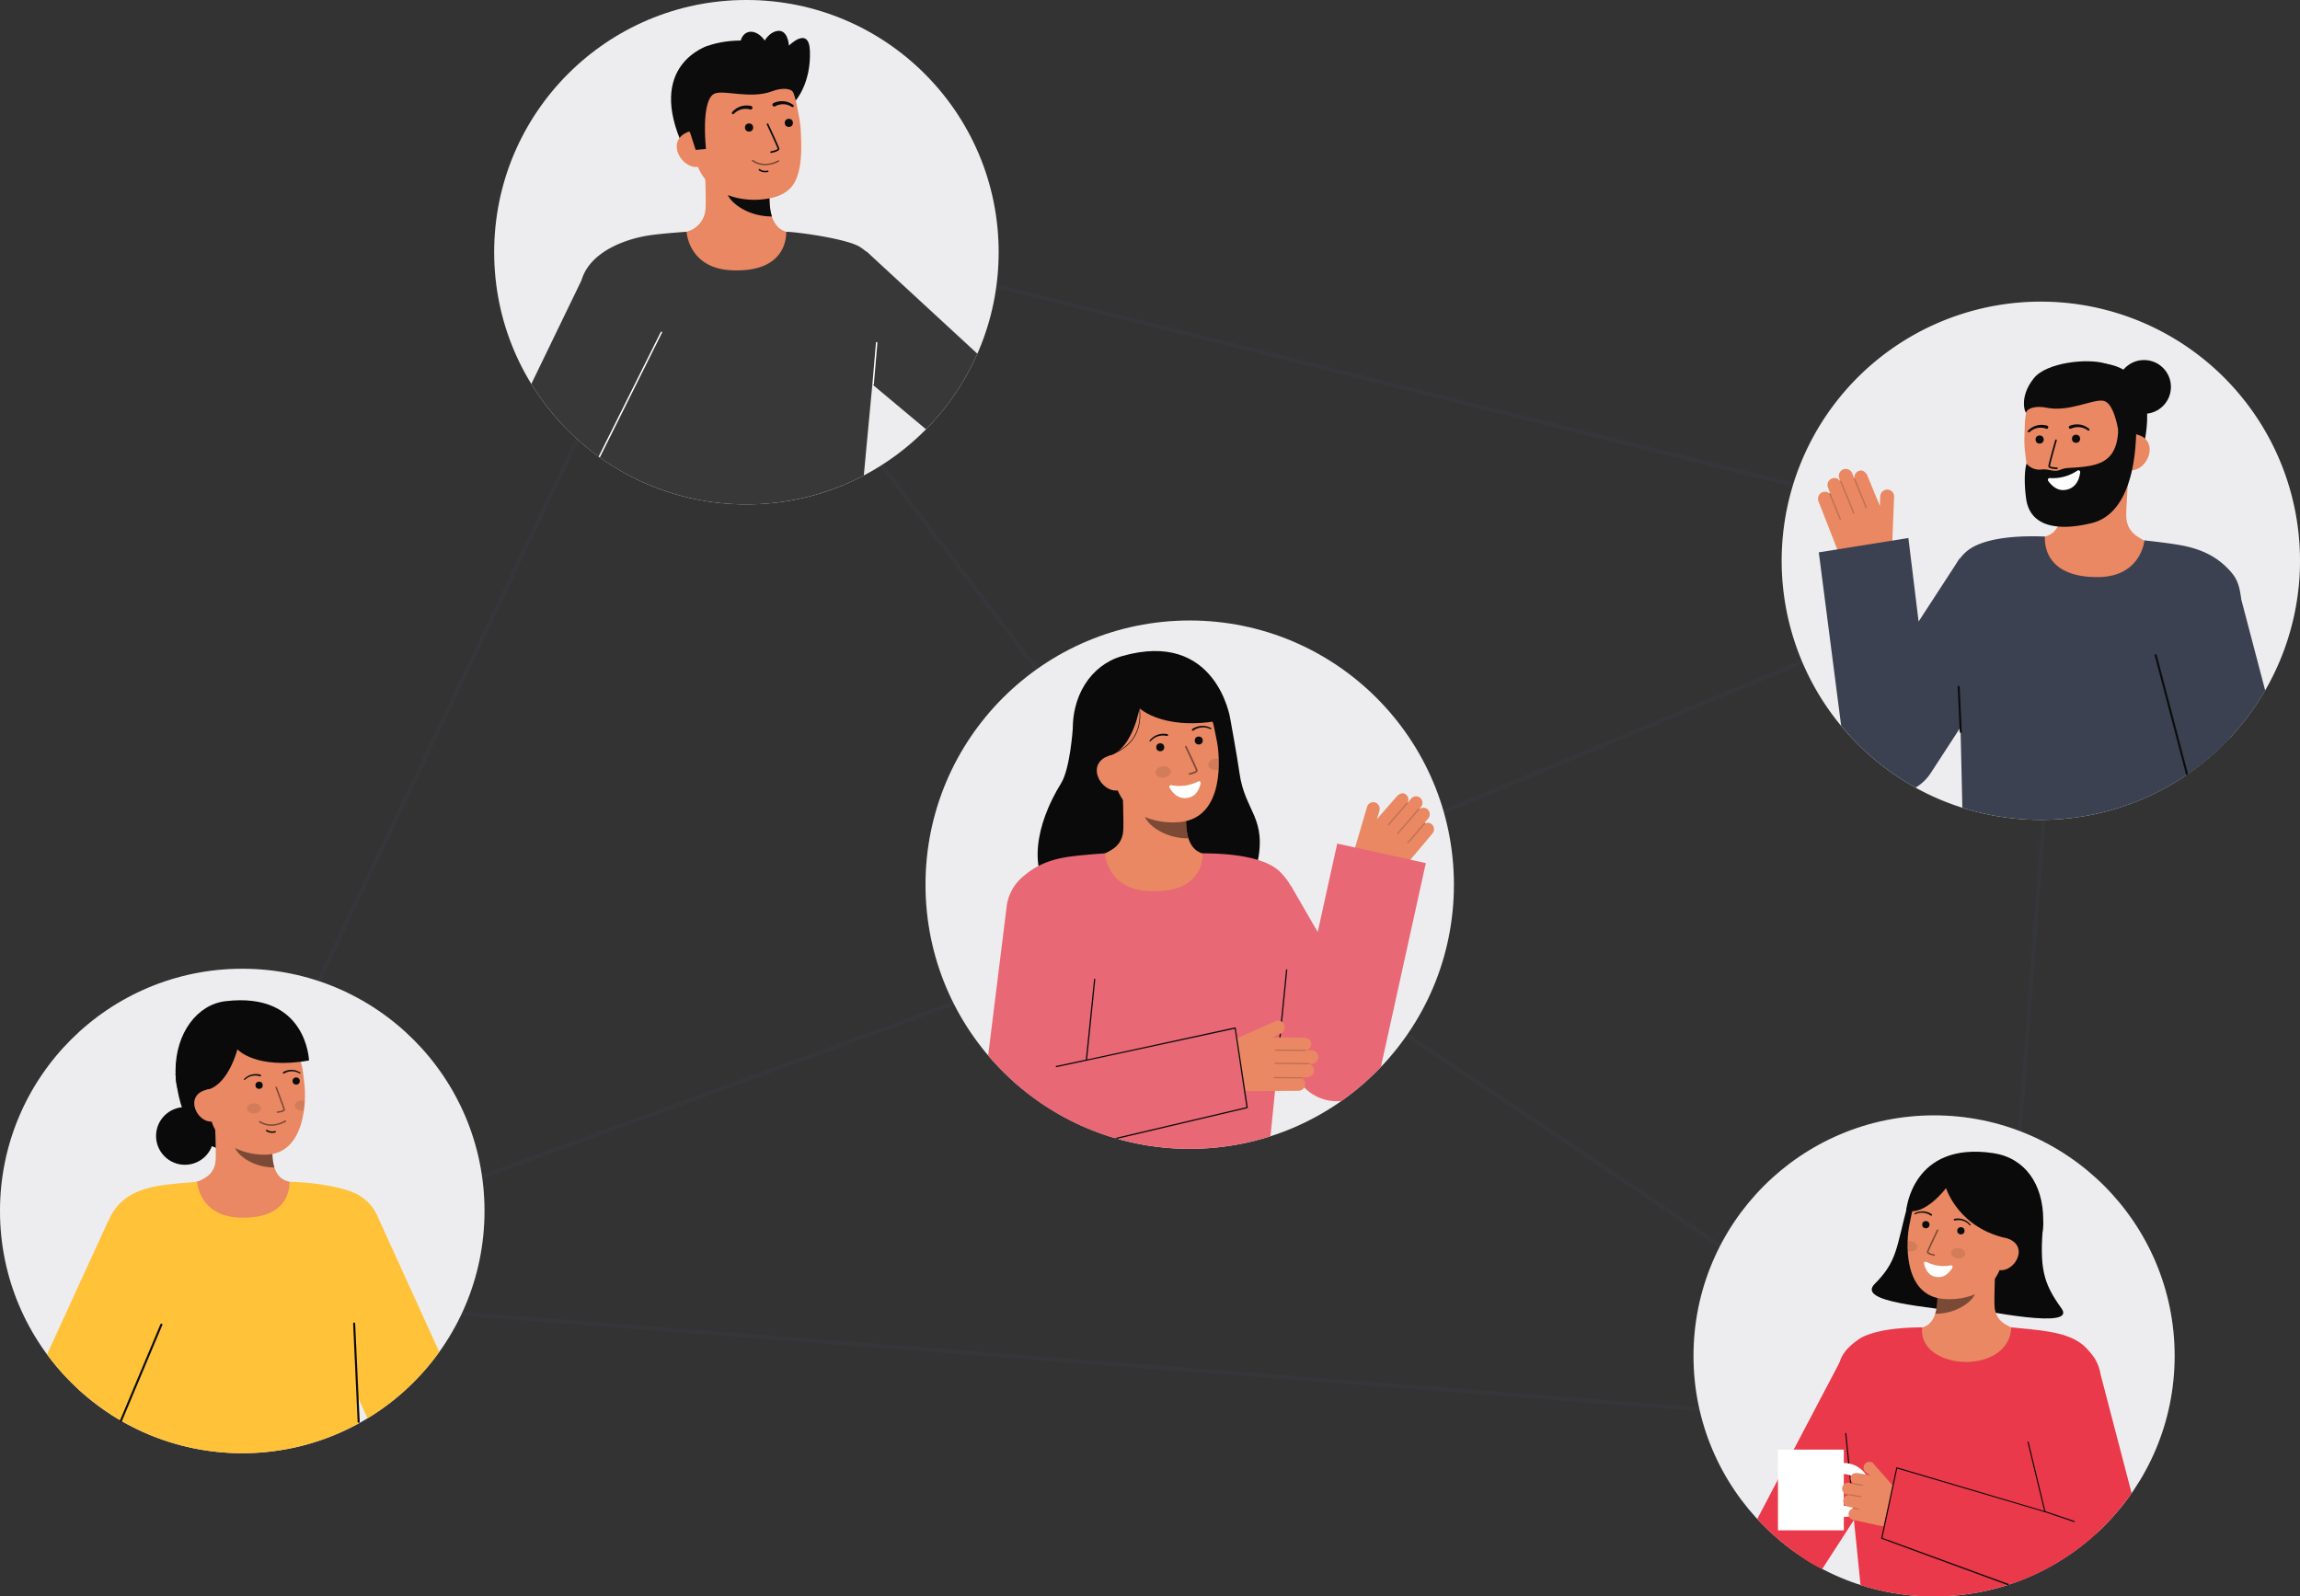 <svg id="Layer_1" data-name="Layer 1" xmlns="http://www.w3.org/2000/svg" viewBox="0 0 1115.327 774.251">
  <rect x="0" y="0" width="1115.327" height="774.251" fill="#333333" stroke="none"/>
  <g>
    <path d="M333.548,100.376l-.793-.2L81.066,627.108,968.322,695.6l1,.077,32.51-427.75.064-.841ZM588.429,439.241,84.558,624.437,333.5,103.258Zm1.478,1.587L964.7,693.309l-877.45-67.73Zm.463-2.336L335.819,103,997.666,268.087ZM967.533,692.809,592.139,439.92,999.712,269.4Z" fill="#3C4151" opacity="0.2"></path>
    <g>
      <path d="M1115.231,276.835A125.751,125.751,0,0,1,941,387.856a124.078,124.078,0,0,1-24.824-13.946,126.257,126.257,0,0,1-35.966-40.162v-.014a125.672,125.672,0,1,1,235.02-56.9Z" fill="#fff"></path>
      <path d="M1115.231,276.835A125.751,125.751,0,0,1,941,387.856a124.078,124.078,0,0,1-24.824-13.946,126.257,126.257,0,0,1-35.966-40.162v-.014a125.672,125.672,0,1,1,235.02-56.9Z" fill="#3C4151" opacity="0.09"></path>
      <g>
        <path d="M1019.367,176.256s30.045.368,19.686,41.773l-2.821.138-5.728.279" fill="#0c0c0c"></path>
        <g>
          <path id="sk" d="M985.819,261.47c.14-.013.694,25.813,30.713,24.728,20.782-.748,29.024-22.447,29.5-22.429-2.216-.561-5.952-1.4-6.923-1.966-3.195-1.879-7.162-3.86-7.968-10.238-.464-3.676,1.289-22.32,1.116-26.027l-32.084,5.865c.142,7.822,2.551,26.034-8.476,28.813C989.861,260.676,987.888,261.087,985.819,261.47Z" fill="#E98862"></path>
          <path id="sh" d="M998.884,253.09a23.026,23.026,0,0,0,1.149-4.9,52.675,52.675,0,0,0,.237-11.491,34.9,34.9,0,0,0,17.879-7.02c.506,2.2,3.385,11.862,2.4,13.9C1018.7,247.433,1010.464,253.54,998.884,253.09Z" fill="#0c0c0c" opacity="1"></path>
          <path d="M1006.167,248.527c12.577-.9,27.749-8.557,28.276-25.6l.476-15.375c.527-17.04-8-31.131-24.039-31.627h0c-16.044-.5-28.464,12.946-28.991,29.986l-.21,6.807a51.448,51.448,0,0,0,.382,7c.712,6.14,1.818,15.476,5.861,21.851C991.738,247.587,998.132,249.1,1006.167,248.527Z" fill="#E98862"></path>
          <path d="M1033.286,228.091c4.876.15,8.99-4.944,9.141-9.819s-3.719-7.687-8.594-7.838l-2.614,3.189-2.125,14.338Z" fill="#E98862"></path>
          <path d="M982.714,224.864A8.191,8.191,0,0,0,990,227.71c2.9-.365,4.823.825,7.244.586,2.032-.2,2.384-1.139,5.852-1.344,13.387-.793,23.433-1.637,24.085-18.436l8.519-7.567s3.807,46.552-21.372,52.74c-15.472,3.8-29.983,2.411-31.849-12.12C980.963,229.762,982.714,224.864,982.714,224.864Z" fill="#0c0c0c"></path>
          <circle cx="989.057" cy="213.165" r="1.977" fill="#0c0c0c"></circle>
          <circle cx="1006.719" cy="212.797" r="1.977" fill="#0c0c0c"></circle>
        </g>
        <path d="M1028.577,220.165s-1.207-24.146-8.493-25.769c-4.853-1.081-16.789,5.613-27.692,3.327-4.769-1-9.334.1-9.838,2.354-.2.892-3.974-7.019,3.7-16.645,6.109-7.664,25.975-9.82,34.812-7.11,24.472,7.506,13.754,35.193,13.754,35.193l-1.249,8.294Z" fill="#0c0c0c"></path>
        <circle cx="1039.698" cy="187.653" r="13.042" fill="#0c0c0c"></circle>
        <g opacity="1">
          <path d="M997.483,227.52h-.031c-1.571-.045-4.2-.295-4.17-1.47.028-.974,2.992-11.412,3.33-12.6a.4.4,0,0,1,.77.219c-1.316,4.623-3.28,11.741-3.3,12.4.147.282,1.765.6,3.392.647a.4.4,0,0,1,.009.8Z" fill="#0c0c0c"></path>
        </g>
        <path d="M992.7,206.448a9.423,9.423,0,0,0-4.987-.1,8.293,8.293,0,0,0-2.294.946,9.753,9.753,0,0,0-1.935,1.511.508.508,0,0,0,.678.757l.031-.026a8.66,8.66,0,0,1,1.782-1.241,7.113,7.113,0,0,1,2.019-.706,8.045,8.045,0,0,1,4.169.291l.051.019a.764.764,0,1,0,.527-1.434Z" fill="#0c0c0c"></path>
        <path d="M1004.348,207.882a8.024,8.024,0,0,1,4.121-.695,7.072,7.072,0,0,1,2.079.507,8.66,8.66,0,0,1,1.893,1.061l.032.022a.508.508,0,0,0,.6-.818,9.773,9.773,0,0,0-2.073-1.316,8.317,8.317,0,0,0-2.375-.719,9.437,9.437,0,0,0-4.954.587.764.764,0,0,0,.586,1.411l.037-.016Z" fill="#0c0c0c"></path>
        <path d="M1084.441,325.957c-1.118,8.443-2.209,20.04-3.184,32.031a126.2,126.2,0,0,1-12.19,11.366q-4.109,3.338-8.482,6.346A125.913,125.913,0,0,1,951.59,391.746c-.248-11.138-.586-26.162-.922-39.926-.385-15.877-.774-30.093-.983-34.764-.862-18.538-5.776-30.907-2.061-41.021a20.774,20.774,0,0,1,5.219-7.883c8.655-8.471,30.154-8.278,38.777-7.943.15.006-2.514,19.907,25.857,19.667,20.853-.171,22.417-17.794,22.417-17.794s10.276,1.069,17.1,2.254c11.162,1.955,18.419,6.049,24.066,12.163C1086.329,282.2,1089.437,288.252,1084.441,325.957Z" fill="#3C4151"></path>
        <g>
          <path d="M917.648,262.171l.858-21.235a3.363,3.363,0,0,0-3.525-3.5,3.481,3.481,0,0,0-3.2,3.4l-.184,4.554L905.6,230.807c-.638-1.633-2.466-3.229-4.251-2.392a3.361,3.361,0,0,0-2.1,3.62.278.278,0,0,0-.05.011.227.227,0,0,0-.032.022l-.984-2.518a3.366,3.366,0,0,0-4.98-1.589,3.443,3.443,0,0,0-1.239,4.153l.419,1.071a.323.323,0,0,0-.061.091,3.362,3.362,0,0,0-4.2-1.143,3.471,3.471,0,0,0-1.642,4.417l1.04,2.662a.311.311,0,0,0-.282-.032.308.308,0,0,0-.132.112,3.366,3.366,0,0,0-4.078-.195,3.442,3.442,0,0,0-1.168,4.107l8.777,22.459a16.935,16.935,0,0,0,15.572,10.77h0a11.177,11.177,0,0,0,11.3-10.724Z" fill="#E98862"></path>
          <g opacity="0.2">
            <path d="M905.111,246.5a.311.311,0,0,1-.4-.172l-5.683-13.877a.311.311,0,1,1,.575-.235l5.683,13.877a.31.31,0,0,1-.17.405Z" fill="#0c0c0c"></path>
          </g>
          <g opacity="0.2">
            <path d="M899.06,249.176a.31.31,0,0,1-.4-.173l-6.342-15.487a.31.31,0,0,1,.17-.4.321.321,0,0,1,.4.169l6.342,15.487a.311.311,0,0,1-.17.405Z" fill="#0c0c0c"></path>
          </g>
          <g opacity="0.2">
            <path d="M892.523,252.111a.31.31,0,0,1-.4-.173l-5.059-12.353a.31.31,0,1,1,.574-.235L892.7,251.7a.311.311,0,0,1-.17.405Z" fill="#0c0c0c"></path>
          </g>
        </g>
        <path d="M987.941,295.463l-51.68,79.456a22.547,22.547,0,0,1-7.359,7.07,122.371,122.371,0,0,1-12.727-8.079,125.573,125.573,0,0,1-23.34-21.862L881.98,267.884l43.443-6.961,4.953,40.512,19.848-30.513Z" fill="#3C4151"></path>
        <path d="M994,231.855a21.365,21.365,0,0,0,13.386-3.621.866.866,0,0,1,1.344.807c-.317,2.8-1.7,7.95-7.575,8.606-3.793.423-6.542-2.49-7.927-4.427A.865.865,0,0,1,994,231.855Z" fill="#fff"></path>
        <path d="M1098.455,334.887a126.215,126.215,0,0,1-29.388,34.467q-4.109,3.338-8.482,6.346L1040.4,298.909l45.458-11.957Z" fill="#3C4151"></path>
        <path d="M1061.027,375.4c-.144.094-.3.2-.442.3s-.288.2-.432.293l-15.384-58.5.971-.253Z" fill="#0c0c0c"></path>
        <path d="M950.79,355.437a.5.5,0,0,1-.479-.477l-.992-21.8a.5.5,0,0,1,1-.045l.991,21.8a.5.5,0,0,1-.476.522Z" fill="#0c0c0c"></path>
      </g>
    </g>
    <g>
      <circle cx="576.92" cy="429.05" r="128.115" fill="#fff"></circle>
      <path d="M705.036,429.047A128.113,128.113,0,1,1,576.923,300.934,127.642,127.642,0,0,1,705.036,429.047Z" fill="#3C4151" opacity="0.09"></path>
      <g>
        <g>
          <path d="M520.21,353.485s-1.288,19.34-5.64,26.357c-12.526,20.2-16.155,42.925-3.611,54.8s92.555,12.038,98.616-15.27c5.1-22.99-5.848-25.462-8.512-44.427-1.206-8.581-4.523-26.575-4.523-26.575" fill="#0a0a0a"></path>
          <path id="sk-2" data-name="sk" d="M588.865,415.365c-.138-.018-1.67,25.413-31.214,23.2-20.452-1.532-27.744-23.232-28.213-23.232,2.205-.468,5.918-1.15,6.9-1.672,3.22-1.731,7.205-3.531,8.243-9.786.6-3.6-.417-22.046-.1-25.693l31.394,7.007c-.438,7.7-3.509,25.56,7.252,28.72C584.912,414.428,586.841,414.909,588.865,415.365Z" fill="#E98862"></path>
          <path id="sh-2" data-name="sh" d="M576.309,406.608a22.772,22.772,0,0,1-.944-4.873,51.965,51.965,0,0,1,.205-11.333,34.418,34.418,0,0,1-17.351-7.6c-.583,2.153-3.789,11.56-2.9,13.607C557,400.274,564.88,406.608,576.309,406.608Z" fill="#0c0c0c" opacity="0.5"></path>
          <path d="M572.25,398.685c-12.378,1.2-28.393-3.754-31.71-20.237l-2.994-14.873c-3.317-16.483,2.651-31.588,18.17-34.711h0c15.52-3.124,29.81,7.9,33.127,24.387l1.326,6.584C591.442,366.16,594.334,396.548,572.25,398.685Z" fill="#E98862"></path>
          <ellipse cx="564.06" cy="374.379" rx="3.714" ry="2.725" transform="translate(-40.383 69.467) rotate(-6.804)" fill="#0c0c0c" opacity="0.1"></ellipse>
          <path d="M585.905,371.112c.183,1.491,1.978,2.5,4.015,2.264a5.146,5.146,0,0,0,1.035-.234c.094-1.779.1-3.491.048-5.075a4.67,4.67,0,0,0-1.731-.1C587.235,368.206,585.729,369.614,585.905,371.112Z" fill="#0c0c0c" opacity="0.1"></path>
          <path d="M576.905,375.723l.03,0a17.508,17.508,0,0,0,1.86-.5c.911-.3,2.1-.805,1.938-1.629-.189-.94-4.8-10.555-5.327-11.649a.4.4,0,0,0-.72.346c1.967,4.1,5.136,10.828,5.263,11.46-.1.295-1.611.871-3.172,1.186a.4.4,0,0,0,.128.788Z" fill="#0c0c0c" opacity="0.5"></path>
          <path d="M525.163,368.914l13.914-2.718c10.51-4.4,13.492-22.712,13.492-22.712s12.971,12.353,43.971,4.883c0,0-6.734-43.276-52.508-30.14-14.76,4.235-25.215,19.28-23.66,39.206C521.461,371.4,525.163,368.914,525.163,368.914Z" fill="#0a0a0a"></path>
          <path d="M542.514,383.276c-4.716.949-9.555-3.327-10.5-8.044s2.35-8.087,7.067-9.036l3.066,2.671,4.426,13.593Z" fill="#E98862"></path>
          <path d="M578.751,354.277a8.162,8.162,0,0,1,4-1.47,7.242,7.242,0,0,1,2.163.119,8.764,8.764,0,0,1,2.072.7l.021.009a.306.306,0,0,0,.26-.553,9.368,9.368,0,0,0-2.207-.83,7.92,7.92,0,0,0-2.363-.21,9.01,9.01,0,0,0-4.5,1.5.459.459,0,1,0,.517.758l.01-.007Z" fill="#0c0c0c"></path>
          <path d="M566.041,356.033a9,9,0,0,0-4.735.335,7.9,7.9,0,0,0-2.1,1.1,9.436,9.436,0,0,0-1.721,1.612.306.306,0,0,0,.452.412l.016-.017a8.69,8.69,0,0,1,1.645-1.441,7.211,7.211,0,0,1,1.953-.939,8.189,8.189,0,0,1,4.258-.173l.035.008a.459.459,0,1,0,.216-.892Z" fill="#0c0c0c"></path>
          <path d="M539.086,365.968c9.353-3.481,12.456-9.94,13.413-14.747a23.452,23.452,0,0,0-.17-9.687l-.29.08a23.118,23.118,0,0,1,.163,9.56c-.943,4.727-4,11.083-13.221,14.513Z" fill="#0c0c0c"></path>
        </g>
        <g>
          <path d="M657.338,410.3l5.6-19a3.135,3.135,0,0,1,4.157-2.03,3.243,3.243,0,0,1,1.809,3.956l-1.2,4.074,9.653-11.078c1.052-1.251,3.142-2.113,4.467-.84a3.132,3.132,0,0,1,.771,3.823.206.206,0,0,1,.04.025.158.158,0,0,1,.022.029l1.622-1.929a3.137,3.137,0,0,1,4.87.088,3.208,3.208,0,0,1-.149,4.035l-.69.821a.259.259,0,0,1,.026.1,3.133,3.133,0,0,1,4.051.249,3.233,3.233,0,0,1,.129,4.389l-1.715,2.038a.289.289,0,0,1,.259.056.286.286,0,0,1,.083.139A3.135,3.135,0,0,1,694.8,400.3a3.206,3.206,0,0,1-.2,3.973l-14.464,17.2a15.781,15.781,0,0,1-16.965,4.846h0a10.412,10.412,0,0,1-6.763-12.843Z" fill="#E98862"></path>
          <g opacity="0.2">
            <path d="M673.09,400.222a.291.291,0,0,0,.4-.033l9.166-10.547a.289.289,0,0,0-.437-.379l-9.166,10.546a.289.289,0,0,0,.029.408Z" fill="#0c0c0c"></path>
          </g>
          <g opacity="0.2">
            <path d="M677.63,404.392a.289.289,0,0,0,.4-.033l10.229-11.77a.289.289,0,0,0-.029-.408.3.3,0,0,0-.408.029L677.6,403.98a.289.289,0,0,0,.029.408Z" fill="#0c0c0c"></path>
          </g>
          <g opacity="0.2">
            <path d="M682.521,408.938a.289.289,0,0,0,.4-.033l8.16-9.388a.29.29,0,0,0-.437-.38l-8.16,9.389a.289.289,0,0,0,.029.408Z" fill="#0c0c0c"></path>
          </g>
        </g>
        <path d="M691.419,418.594l-21.65,98.22c-.05.22-.1.45-.16.67a130.115,130.115,0,0,1-15.75,14.009c-1.13.841-2.26,1.671-3.42,2.471a19.545,19.545,0,0,1-2.16.12,22,22,0,0,1-19.04-10.99L587.979,451.7l38.1-22.009,12.91,22.34,9.46-42.91Z" fill="#E86875"></path>
        <path d="M624.789,463.374c-.13,1.559-.39,4.34-.75,8-1.8,18.71-6.01,60.41-7.96,79.68a128.661,128.661,0,0,1-75.86.77h-.01a127.876,127.876,0,0,1-49.3-27.84c.08-17.23-.17-36.61-1.33-49.07-3.47-37.231-.19-43.06,5.2-48.45.44-.44.9-.87,1.36-1.29,5.57-5.06,12.56-8.36,22.75-9.741,6.74-.909,16.88-1.569,16.88-1.569s.86,17.379,21.33,18.339c27.87,1.311,26.01-18.339,26.15-18.339,7.01,0,22.61.44,32.45,5.45.01,0,.01,0,.02.01a19.382,19.382,0,0,1,5.33,3.83C632.319,435.094,626.759,440.2,624.789,463.374Z" fill="#E86875"></path>
        <path d="M581.054,378.972a20.3,20.3,0,0,1-13.04,1.838.822.822,0,0,0-.872,1.206c1.323,2.327,4.454,6.306,9.828,4.685,3.47-1.047,4.782-4.617,5.268-6.826A.821.821,0,0,0,581.054,378.972Z" fill="#fff"></path>
        <circle cx="581.306" cy="359.143" r="1.943" fill="#0c0c0c"></circle>
        <circle cx="562.632" cy="362.412" r="1.943" fill="#0c0c0c"></circle>
        <path d="M620.492,505.319a.243.243,0,0,1-.038,0,.3.3,0,0,1-.256-.338l3.435-34.609a.294.294,0,0,1,.339-.256.3.3,0,0,1,.256.338l-3.435,34.609A.3.3,0,0,1,620.492,505.319Z" fill="#0c0c0c"></path>
        <g>
          <path d="M599.7,503.652l18.775-8.385a3.255,3.255,0,0,1,4.4,1.915,3.366,3.366,0,0,1-1.9,4.095l-4.026,1.8,15.256.157c1.7-.012,3.786,1.058,3.674,2.962a3.253,3.253,0,0,1-2.5,3.186.2.2,0,0,1,.007.048.349.349,0,0,1-.007.037l2.616-.018a3.256,3.256,0,0,1,3.213,3.9,3.331,3.331,0,0,1-3.288,2.6l-1.113.008a.294.294,0,0,1-.06.087,3.254,3.254,0,0,1,2.535,3.367,3.359,3.359,0,0,1-3.38,3.06l-2.765.019a.3.3,0,0,1,.129.243.3.3,0,0,1-.053.158,3.258,3.258,0,0,1,1.637,3.6,3.33,3.33,0,0,1-3.271,2.523l-23.329.166a16.386,16.386,0,0,1-15.262-10.132h0a10.812,10.812,0,0,1,5.584-14Z" fill="#E98862"></path>
          <g opacity="0.2">
            <path d="M618.278,509.3a.3.3,0,0,0,.3.3l14.508.131a.3.3,0,0,0,.005-.6L618.581,509a.3.3,0,0,0-.3.3Z" fill="#0c0c0c"></path>
          </g>
          <g opacity="0.2">
            <path d="M618.044,515.7a.3.3,0,0,0,.3.3l16.19.146a.3.3,0,0,0,.3-.3.309.309,0,0,0-.3-.3l-16.191-.146a.3.3,0,0,0-.3.3Z" fill="#0c0c0c"></path>
          </g>
          <g opacity="0.2">
            <path d="M617.75,522.623a.3.3,0,0,0,.3.3l12.915.117a.3.3,0,0,0,0-.6l-12.915-.116a.3.3,0,0,0-.3.3Z" fill="#0c0c0c"></path>
          </g>
        </g>
        <path d="M605.079,537.084l-64.86,14.74h-.01a127.876,127.876,0,0,1-49.3-27.84q-2.28-2.07-4.46-4.241-3.8-3.793-7.27-7.889l9.08-73.04a22.512,22.512,0,1,1,44.4,7.47l-5.74,68.58,72.32-16.371Z" fill="#E86875"></path>
        <g id="b_4_st">
          <path d="M512.29,517.558a.3.3,0,0,1-.045-.6l14.5-3.1a.3.3,0,0,1,.342.252.3.3,0,0,1-.253.341l-14.505,3.1A.225.225,0,0,1,512.29,517.558Z" fill="#0c0c0c"></path>
        </g>
        <g id="b_4_st-2" data-name="b_4_st">
          <path d="M605.079,537.084a.307.307,0,0,1-.22.36l-63.01,14.85c-.4-.111-.79-.22-1.18-.341l63.75-15.009-5.68-38-71.89,15.509a.308.308,0,0,1-.26-.079.354.354,0,0,1-.08-.26l4.03-39.19a.3.3,0,0,1,.35-.241.3.3,0,0,1,.25.341l-3.97,38.79,71.7-15.54a.27.27,0,0,1,.23.04.283.283,0,0,1,.14.179Z" fill="#0c0c0c"></path>
        </g>
      </g>
    </g>
    <g>
      <circle cx="117.474" cy="587.303" r="117.474" fill="#fff"></circle>
      <circle cx="117.474" cy="587.303" r="117.474" fill="#3C4151" opacity="0.09"></circle>
      <g>
        <g>
          <path d="M85.123,520.672s1.273,35.381,24.888,37.007l4-46.656Z" fill="#0a0a0a"></path>
          <circle cx="89.671" cy="550.916" r="13.99" fill="#0a0a0a"></circle>
          <path id="sk-3" data-name="sk" d="M144.41,574.1c-.125-.017-1.507,22.925-28.159,20.925C97.8,593.646,91.222,574.07,90.8,574.07a43.71,43.71,0,0,0,6.223-1.509c2.905-1.561,6.5-3.185,7.436-8.827.54-3.252-.375-19.889-.094-23.179l28.322,6.322c-.4,6.948-3.166,23.057,6.542,25.909C140.843,573.257,142.583,573.691,144.41,574.1Z" fill="#E98862"></path>
          <path id="sh-3" data-name="sh" d="M133.083,566.2a20.5,20.5,0,0,1-.852-4.4,46.906,46.906,0,0,1,.185-10.223,31.056,31.056,0,0,1-15.653-6.858c-.526,1.942-3.418,10.429-2.617,12.274C115.66,560.489,122.773,566.2,133.083,566.2Z" fill="#0c0c0c" opacity="0.5"></path>
          <path d="M128.646,560.019c-11.217.143-25.24-5.517-26.978-20.585l-1.568-13.6c-1.739-15.068,4.766-28.2,18.954-29.833h0c14.187-1.636,26.2,9.355,27.939,24.424l.694,6.019C148.354,532.229,148.66,559.765,128.646,560.019Z" fill="#E98862"></path>
          <circle cx="143.621" cy="524.281" r="1.759" fill="#0c0c0c"></circle>
          <circle cx="125.642" cy="526.337" r="1.759" fill="#0c0c0c"></circle>
          <path d="M134.564,539.729l.028,0a15.9,15.9,0,0,0,1.709-.306c.842-.205,1.952-.565,1.865-1.319-.1-.858-3.519-9.851-3.909-10.873a.36.36,0,1,0-.673.257c1.459,3.829,3.8,10.121,3.866,10.7a6.453,6.453,0,0,1-2.941.826.36.36,0,0,0,.055.718Z" fill="#0c0c0c" opacity="0.5"></path>
          <path d="M132.028,546a14.741,14.741,0,0,0,6.543-1.959.361.361,0,0,0-.349-.631c-4.314,2.387-8.44,2.525-11.93.4a2.431,2.431,0,0,0-.218-.124.361.361,0,0,0-.293.659c.027.014.073.042.136.081A10.8,10.8,0,0,0,132.028,546Z" fill="#0c0c0c" opacity="0.5"></path>
          <path d="M88.565,529.7l12.713-1.393c9.779-3.158,13.842-19.4,13.842-19.4s8.763,9.965,34.731,5.415c0,0-1.006-33.478-40.5-28.765C95.6,487.2,85.231,500.99,85.124,519.021,85.05,531.656,88.565,529.7,88.565,529.7Z" fill="#0a0a0a"></path>
          <path d="M103.079,543.923c-4.312.5-8.339-3.712-8.836-8.024s2.723-7.092,7.035-7.589l2.555,2.632,2.953,12.553Z" fill="#E98862"></path>
          <path d="M137.4,519.892a8.12,8.12,0,0,1,4.162-1.012,7.154,7.154,0,0,1,2.109.367,8.467,8.467,0,0,1,1.921.913.276.276,0,0,1-.275.478l-.018-.01a7.863,7.863,0,0,0-1.81-.787,6.485,6.485,0,0,0-1.936-.271,7.387,7.387,0,0,0-3.707,1.019l-.027.017a.414.414,0,1,1-.43-.707Z" fill="#0c0c0c"></path>
          <path d="M126.006,521.988a7.362,7.362,0,0,0-3.841-.165,6.5,6.5,0,0,0-1.827.7,7.892,7.892,0,0,0-1.588,1.171l-.015.014a.276.276,0,0,1-.375-.4,8.493,8.493,0,0,1,1.668-1.319,7.18,7.18,0,0,1,1.974-.829,8.125,8.125,0,0,1,4.283.057.414.414,0,1,1-.236.793l-.011,0Z" fill="#0c0c0c"></path>
          <path d="M132.269,549.407a7.415,7.415,0,0,0,1.24-.157.361.361,0,0,0-.149-.706,4.664,4.664,0,0,1-3.812-.541.36.36,0,0,0-.456.558A4.882,4.882,0,0,0,132.269,549.407Z" fill="#0c0c0c" opacity="1"></path>
          <ellipse cx="123.119" cy="537.551" rx="3.351" ry="2.458" transform="translate(-18.731 4.637) rotate(-2.005)" fill="#0c0c0c" opacity="0.1"></ellipse>
          <path d="M143,536.263c.052,1.355,1.589,2.4,3.439,2.339a4.63,4.63,0,0,0,.948-.133c.219-1.592.353-3.13.426-4.558a4.224,4.224,0,0,0-1.549-.222C144.418,533.751,142.958,534.9,143,536.263Z" fill="#0c0c0c" opacity="0.1"></path>
        </g>
        <path d="M184.215,598.264c-.08,8.01-2.83,17.56-3.81,29.1-.26,3.08-6.871,11.99-7.831,21.9-1.21,12.62,1.481,32.3,1.841,40.81a117.58,117.58,0,0,1-120.55-4c-.48-21.86-1.05-48.85-1.78-55.32-2.37-21.36-1.73-34.87,1.69-41.19,5.59-10.32,15.54-13.47,25.95-14.89,6.36-.86,15.91-1.47,15.91-1.47s.81,16.37,20.11,17.28c26.27,1.24,24.52-17.28,24.65-17.28,9.53,0,27.59,2.28,34.51,7C182.245,585.194,184.305,591.114,184.215,598.264Z" fill="#ffc239"></path>
      </g>
      <path d="M93.455,610.724,57.815,688.5a117.67,117.67,0,0,1-35-31.65l29.73-64.88Z" fill="#ffc239"></path>
      <path d="M213.005,655.674a117.86,117.86,0,0,1-24.99,25.56,114.775,114.775,0,0,1-9.81,6.64l-36.58-80.42,40.96-18.64Z" fill="#ffc239"></path>
    </g>
    <g>
      <g>
        <circle cx="361.956" cy="122.309" r="122.309" fill="#fff"></circle>
        <circle cx="361.956" cy="122.309" r="122.309" fill="#3C4151" opacity="0.09"></circle>
      </g>
      <g>
        <g>
          <path d="M385.606,49.068s7.745-8.394,7.146-24.382c-.463-12.379-10.179-2.546-10.179-2.546s-.421-8.91-6.6-6.9-8.079,11.794-8.079,11.794" fill="#0c0c0c"></path>
          <path d="M343.388,22.19s-30.845,9.065-11.759,49.631l2.817-.318,5.718-.644" fill="#0c0c0c"></path>
          <path id="sk-4" data-name="sk" d="M387.1,113.9c-.14-.018-1.7,25.86-31.763,23.6-20.812-1.559-28.233-23.64-28.71-23.64,2.244-.477,5.017-1.2,6.119-1.449a12.142,12.142,0,0,0,9.289-10.211c.609-3.668-.424-22.434-.106-26.145l31.946,7.13c-.446,7.839-3.57,26.01,7.38,29.226C383.078,112.944,385.041,113.434,387.1,113.9Z" fill="#E98862"></path>
          <path id="sh-4" data-name="sh" d="M374.324,104.986a23.192,23.192,0,0,1-.961-4.958,52.9,52.9,0,0,1,.209-11.532,35.024,35.024,0,0,1-17.656-7.736c-.594,2.191-3.856,11.764-2.953,13.846C354.671,98.542,362.694,104.986,374.324,104.986Z" fill="#0c0c0c" opacity="1"></path>
          <path d="M369.109,96.747c-12.6,1.133-28.865-4.016-32.126-20.812L334.04,60.78c-3.261-16.8,2.917-32.125,18.731-35.195h0c15.814-3.071,30.278,8.25,33.54,25.046l1.3,6.709a51.469,51.469,0,0,1,.746,6.993c.282,6.2.687,15.623-2.293,22.589C383.252,93.5,377.161,96.024,369.109,96.747Z" fill="#E98862"></path>
          <path d="M371.014,80.142a14.732,14.732,0,0,0,6.613-1.708.361.361,0,1,0-.325-.644c-4.4,2.221-8.529,2.2-11.936-.054a2.436,2.436,0,0,0-.213-.132.36.36,0,0,0-.318.647c.027.015.071.045.133.086A10.8,10.8,0,0,0,371.014,80.142Z" fill="#0c0c0c" opacity="0.5"></path>
          <path d="M371.125,83.559a7.344,7.344,0,0,0,1.245-.11.36.36,0,1,0-.121-.71,4.674,4.674,0,0,1-3.789-.686.36.36,0,0,0-.476.54A4.877,4.877,0,0,0,371.125,83.559Z" fill="#0c0c0c" opacity="1"></path>
          <circle cx="382.526" cy="59.588" r="1.984" fill="#0c0c0c"></circle>
          <circle cx="363.234" cy="61.843" r="1.984" fill="#0c0c0c"></circle>
          <path d="M338.959,80.861c-4.806.933-9.7-3.452-10.634-8.258s2.449-8.212,7.254-9.145l3.1,2.739,4.41,13.862Z" fill="#E98862"></path>
          <g>
            <path d="M342.35,72.253s-2.685-24.115,4.272-26.893c4.633-1.851,17.534,2.861,27.967-1.155,4.564-1.758,9.264-1.4,10.124.751.341.851.987-12.388-8.162-20.691-7.284-6.61-26.964-5.287-35.284-1.181-23.037,11.369-6.491,41.6-6.491,41.6l2.57,8.016Z" fill="#0c0c0c"></path>
            <g opacity="1">
              <path d="M373.972,74.17l.031,0c1.55-.3,4.116-.967,3.9-2.126-.185-.961-4.8-10.825-5.324-11.946a.4.4,0,1,0-.727.341c2.046,4.368,5.136,11.1,5.262,11.755-.1.3-1.652.879-3.256,1.186a.4.4,0,0,0,.119.8Z" fill="#0c0c0c"></path>
            </g>
            <path d="M375.068,50a9.55,9.55,0,0,1,4.986-.9,8.442,8.442,0,0,1,2.447.582,9.884,9.884,0,0,1,2.174,1.2.585.585,0,0,1-.63.985L384,51.851a8.631,8.631,0,0,0-1.95-.925,7.042,7.042,0,0,0-2.091-.361,7.958,7.958,0,0,0-4.022.963l-.051.029a.879.879,0,1,1-.872-1.527Z" fill="#0c0c0c"></path>
            <path d="M363.693,53.074a7.969,7.969,0,0,0-4.135-.043,7.031,7.031,0,0,0-1.958.817,8.666,8.666,0,0,0-1.7,1.335l-.032.032a.585.585,0,0,1-.835-.819,9.852,9.852,0,0,1,1.851-1.657,8.462,8.462,0,0,1,2.257-1.113,9.253,9.253,0,0,1,2.484-.456,9.159,9.159,0,0,1,2.577.224.879.879,0,0,1-.4,1.712l-.052-.014Z" fill="#0c0c0c"></path>
          </g>
          <ellipse cx="366.073" cy="24.882" rx="6.702" ry="9.865" transform="translate(17.456 139.315) rotate(-22.061)" fill="#0c0c0c"></ellipse>
        </g>
        <path d="M428.65,140.641c.12,8.29-3.12,17.61-4.2,30.23-.22,2.56-.74,8.2-1.43,15.55-1.13,12.17-2.73,29-4.13,44.17a122.473,122.473,0,0,1-127.82-8.58q-.66-.495-1.32-.96c-1.17-17.15-2.55-35.15-3.81-46.52-2.37-21.23-5.6-31.8-3.79-38.94a11.578,11.578,0,0,1,.58-1.78c5.21-12.64,21.8-18.28,33.04-19.8,6.86-.93,17.18-1.6,17.18-1.6s.87,17.68,21.7,18.66c28.36,1.34,26.47-18.66,26.61-18.66,4.59,0,29.6,3.34,35.85,7.42a28.548,28.548,0,0,1,3,2.24A23.762,23.762,0,0,1,428.65,140.641Z" fill="#383838"></path>
        <path d="M324.23,153.461l-33.16,68.55q-.66-.495-1.32-.96a123.109,123.109,0,0,1-32.1-34.84l24.5-50.62.97-2.01Z" fill="#383838"></path>
        <path d="M321.03,161.351l-30.16,60.51c-.2-.15-.39-.29-.59-.42l30.12-60.4a.362.362,0,0,1,.48-.16A.349.349,0,0,1,321.03,161.351Z" fill="#fff"></path>
        <path d="M473.95,171.551a122.7,122.7,0,0,1-24.91,36.64l-26.02-21.77-33.05-27.66,30.14-36.69.09-.11Z" fill="#383838"></path>
        <path d="M423.421,186.688a.352.352,0,0,0,.333-.321l1.717-20.13a.352.352,0,0,0-.32-.381.356.356,0,0,0-.38.32l-1.717,20.131a.352.352,0,0,0,.32.38Z" fill="#fff"></path>
      </g>
    </g>
    <g>
      <circle cx="937.877" cy="657.593" r="116.657" fill="#fff"></circle>
      <path d="M821.219,657.59A116.655,116.655,0,1,0,937.874,540.936,116.228,116.228,0,0,0,821.219,657.59Z" fill="#3C4151" opacity="0.09"></path>
      <g>
        <g>
          <path d="M990.811,593.218c-1.863,21.6-.136,28.924,8.833,41.3,7.565,10.434-35.478,1.565-54.522-1.827l16.805-49.118S991.465,585.633,990.811,593.218Z" fill="#0a0a0a"></path>
          <path d="M925.106,584.231c-5.619,20.939-4.988,27.417-15.984,38.413-9.113,9.114,26.405,10.967,45.463,14.278l.964-51.9S927.08,576.878,925.106,584.231Z" fill="#0a0a0a"></path>
          <path id="sk-5" data-name="sk" d="M927,645.133c.125-.017,1.521,23.14,28.422,21.121,18.623-1.395,25.263-21.154,25.69-21.154a44.192,44.192,0,0,1-6.281-1.523c-2.932-1.576-6.561-3.216-7.506-8.91-.545-3.283.379-20.075.095-23.4l-28.587,6.381c.4,7.014,3.2,23.274-6.6,26.151C930.6,644.279,928.843,644.717,927,645.133Z" fill="#E98862"></path>
          <path id="sh-5" data-name="sh" d="M938.432,637.158a20.669,20.669,0,0,0,.86-4.437,47.283,47.283,0,0,0-.186-10.319,31.344,31.344,0,0,0,15.8-6.922c.531,1.961,3.45,10.526,2.642,12.389C956.019,631.391,948.84,637.158,938.432,637.158Z" fill="#0c0c0c" opacity="0.5"></path>
          <path d="M942.129,629.944c11.271,1.09,25.853-3.418,28.874-18.427l2.726-13.543c3.021-15.009-2.414-28.763-16.545-31.607h0c-14.132-2.844-27.144,7.2-30.165,22.206l-1.206,6C924.654,600.328,922.02,628,942.129,629.944Z" fill="#E98862"></path>
          <path d="M987.369,602.249l-12.713-1.393c-24.876-4.574-30.968-24.647-30.968-24.647s-10.435,13.931-19.295,10.732c0,0,2.856-33.591,42.188-27.688,15.454,2.319,24.229,15.13,24.229,32.314C990.81,604.2,987.369,602.249,987.369,602.249Z" fill="#0a0a0a"></path>
          <ellipse cx="949.586" cy="607.812" rx="2.481" ry="3.382" transform="translate(233.549 1478.696) rotate(-83.196)" fill="#0c0c0c" opacity="0.1"></ellipse>
          <path d="M929.7,604.837c-.166,1.358-1.8,2.281-3.656,2.062a4.7,4.7,0,0,1-.942-.214c-.086-1.62-.091-3.178-.044-4.621a4.273,4.273,0,0,1,1.576-.092C928.484,602.191,929.856,603.473,929.7,604.837Z" fill="#0c0c0c" opacity="0.1"></path>
          <path d="M937.891,609.036l-.028,0a15.731,15.731,0,0,1-1.693-.452c-.83-.278-1.916-.733-1.765-1.484.172-.855,4.372-9.611,4.85-10.606a.364.364,0,1,1,.656.315c-1.792,3.728-4.677,9.859-4.793,10.435a6.514,6.514,0,0,0,2.888,1.079.364.364,0,0,1-.115.718Z" fill="#0c0c0c" opacity="0.5"></path>
          <path d="M969.205,615.913c4.295.864,8.7-3.029,9.565-7.324s-2.14-7.364-6.435-8.228l-2.792,2.432-4.03,12.377Z" fill="#E98862"></path>
          <path d="M936.21,589.507a7.262,7.262,0,0,0-1.719-.9,7.187,7.187,0,0,0-1.924-.433,6.586,6.586,0,0,0-1.97.109,7.934,7.934,0,0,0-1.886.639l-.019.008a.278.278,0,0,1-.237-.5,8.6,8.6,0,0,1,2.009-.757,7.213,7.213,0,0,1,2.153-.19,8.2,8.2,0,0,1,4.1,1.369.418.418,0,0,1-.47.691l-.01-.007Z" fill="#0c0c0c"></path>
          <path d="M947.783,591.107a8.188,8.188,0,0,1,4.311.305,7.216,7.216,0,0,1,1.916,1,8.555,8.555,0,0,1,1.567,1.467.278.278,0,0,1-.411.375l-.015-.015a7.938,7.938,0,0,0-1.5-1.312,6.575,6.575,0,0,0-1.779-.855,7.462,7.462,0,0,0-3.877-.158l-.031.008a.418.418,0,1,1-.2-.812Z" fill="#0c0c0c"></path>
        </g>
        <path d="M883.674,760.91c-4.586-2-8.017-4.14-15.848-10.04a115.984,115.984,0,0,1-15.689-14.187l40.21-76.514,1.748-3.324,36.268,19.067-31.46,59.87-.145.264.273,1.065" fill="#ea394a"></path>
        <path d="M1017.4,699.359c-1.056,11.346-1.284,28.992-1.211,44.681a116.586,116.586,0,0,1-113.975,24.649c-2.385-23.66-5.932-58.429-7.931-79.838-2.026-22.176-7.984-29.5,8.277-40.12,8.96-4.561,23.164-4.962,29.548-4.962-2.167,21.02,42.132,23.607,43.233,0C1008.474,646.867,1023.813,647.637,1017.4,699.359Z" fill="#ea394a"></path>
        <path d="M934.112,611.994a18.475,18.475,0,0,0,11.874,1.673.749.749,0,0,1,.794,1.1c-1.2,2.119-4.056,5.742-8.949,4.266-3.16-.954-4.354-4.2-4.8-6.215A.748.748,0,0,1,934.112,611.994Z" fill="#fff"></path>
        <circle cx="933.883" cy="593.939" r="1.769" fill="#0c0c0c"></circle>
        <circle cx="950.887" cy="596.915" r="1.769" fill="#0c0c0c"></circle>
        <path d="M898.2,727.041l.034,0a.274.274,0,0,0,.233-.309l-3.128-31.513a.267.267,0,0,0-.308-.233.272.272,0,0,0-.233.308l3.127,31.514A.274.274,0,0,0,898.2,727.041Z" fill="#0c0c0c"></path>
        <g>
          <rect x="862.182" y="703.041" width="31.929" height="39.159" fill="#fff"></rect>
          <path d="M881.036,722.621A13.076,13.076,0,1,1,894.111,735.7,13.09,13.09,0,0,1,881.036,722.621Zm5.355,0a7.72,7.72,0,1,0,7.72-7.72A7.729,7.729,0,0,0,886.391,722.621Z" fill="#fff"></path>
        </g>
        <g id="ha">
          <path d="M893.857,727.467a2.857,2.857,0,0,1,2.777-2.4.263.263,0,0,1-.039-.089l-.951-.206a2.931,2.931,0,0,1-2.362-2.858,2.863,2.863,0,0,1,3.467-2.757l2.243.484c0-.008,0-.016,0-.025a.3.3,0,0,1,.02-.052,2.857,2.857,0,0,1-1.578-3.187c.245-1.659,2.236-2.205,3.694-1.89l5.81,1.04-1.961-1.3a2.971,2.971,0,0,1-.861-3.962,2.861,2.861,0,0,1,4.081-.771l23.419,26.8-5.2-2.359a14.407,14.407,0,0,1-14.958,5.982l-12.7-2.768a2.931,2.931,0,0,1-2.363-2.858,2.862,2.862,0,0,1,2.049-2.7.26.26,0,0,1-.019-.136.264.264,0,0,1,.154-.2l-2.344-.506A2.969,2.969,0,0,1,893.857,727.467Z" fill="#E98862"></path>
          <path id="sh-6" data-name="sh" d="M903.234,720.585a.269.269,0,0,0-.01-.528l-3.923-.664a.269.269,0,1,0-.09.53l3.923.664A.258.258,0,0,0,903.234,720.585Z" fill="#0c0c0c" opacity="0.2"></path>
          <path id="sh-7" data-name="sh" d="M902.287,726.134a.269.269,0,0,0-.008-.528l-5.374-.953a.269.269,0,1,0-.094.529l5.374.954A.269.269,0,0,0,902.287,726.134Z" fill="#0c0c0c" opacity="0.2"></path>
          <path id="sh-8" data-name="sh" d="M901.3,732.15a.269.269,0,0,0-.015-.529l-2.549-.39a.269.269,0,0,0-.081.531l2.549.391A.257.257,0,0,0,901.3,732.15Z" fill="#0c0c0c" opacity="0.2"></path>
        </g>
        <path d="M1033.667,724.154a116.985,116.985,0,0,1-58.877,44.135l-.009-.009c-5.3-1.037-55.859-21-62.547-22.311l7.318-34.139c18.79,3.739,53.06,18.153,71.957,21.906l-13.332-60.447a20.5,20.5,0,1,1,40.429-6.8Z" fill="#ea394a"></path>
        <g id="b_4_st-3" data-name="b_4_st">
          <path d="M1005.832,738.186a.274.274,0,0,0,.041-.544l-14.208-4.82a.27.27,0,0,0-.311.23.273.273,0,0,0,.23.31l14.208,4.82A.181.181,0,0,0,1005.832,738.186Z" fill="#0c0c0c"></path>
        </g>
        <g id="b_4_st-4" data-name="b_4_st">
          <path d="M991.883,733.053a.325.325,0,0,1-.073.237.278.278,0,0,1-.237.073L920.007,712.24l-7.172,33.6,61.627,22.548c-.191.064-.392.127-.583.191-.137.046-.273.091-.419.128L912.434,746.3a.279.279,0,0,1-.2-.328l7.318-34.139a.259.259,0,0,1,.127-.164.25.25,0,0,1,.21-.036l71.393,21.15L983.2,699.459a.275.275,0,0,1,.228-.309.271.271,0,0,1,.319.218Z" fill="#0c0c0c"></path>
        </g>
      </g>
    </g>
    <path d="M58.667,689.507a.509.509,0,0,1-.194-.039.5.5,0,0,1-.267-.655L77.8,642.24a.5.5,0,0,1,.922.389L59.128,689.2A.5.5,0,0,1,58.667,689.507Z" fill="#0c0c0c"></path>
    <path d="M173.965,690.036l-.022,0a.5.5,0,0,1-.522-.477l-2.184-47.634a.518.518,0,0,1,.476-.523.5.5,0,0,1,.523.477l2.184,47.634A.5.5,0,0,1,173.965,690.036Z" fill="#0c0c0c"></path>
  </g>
</svg>